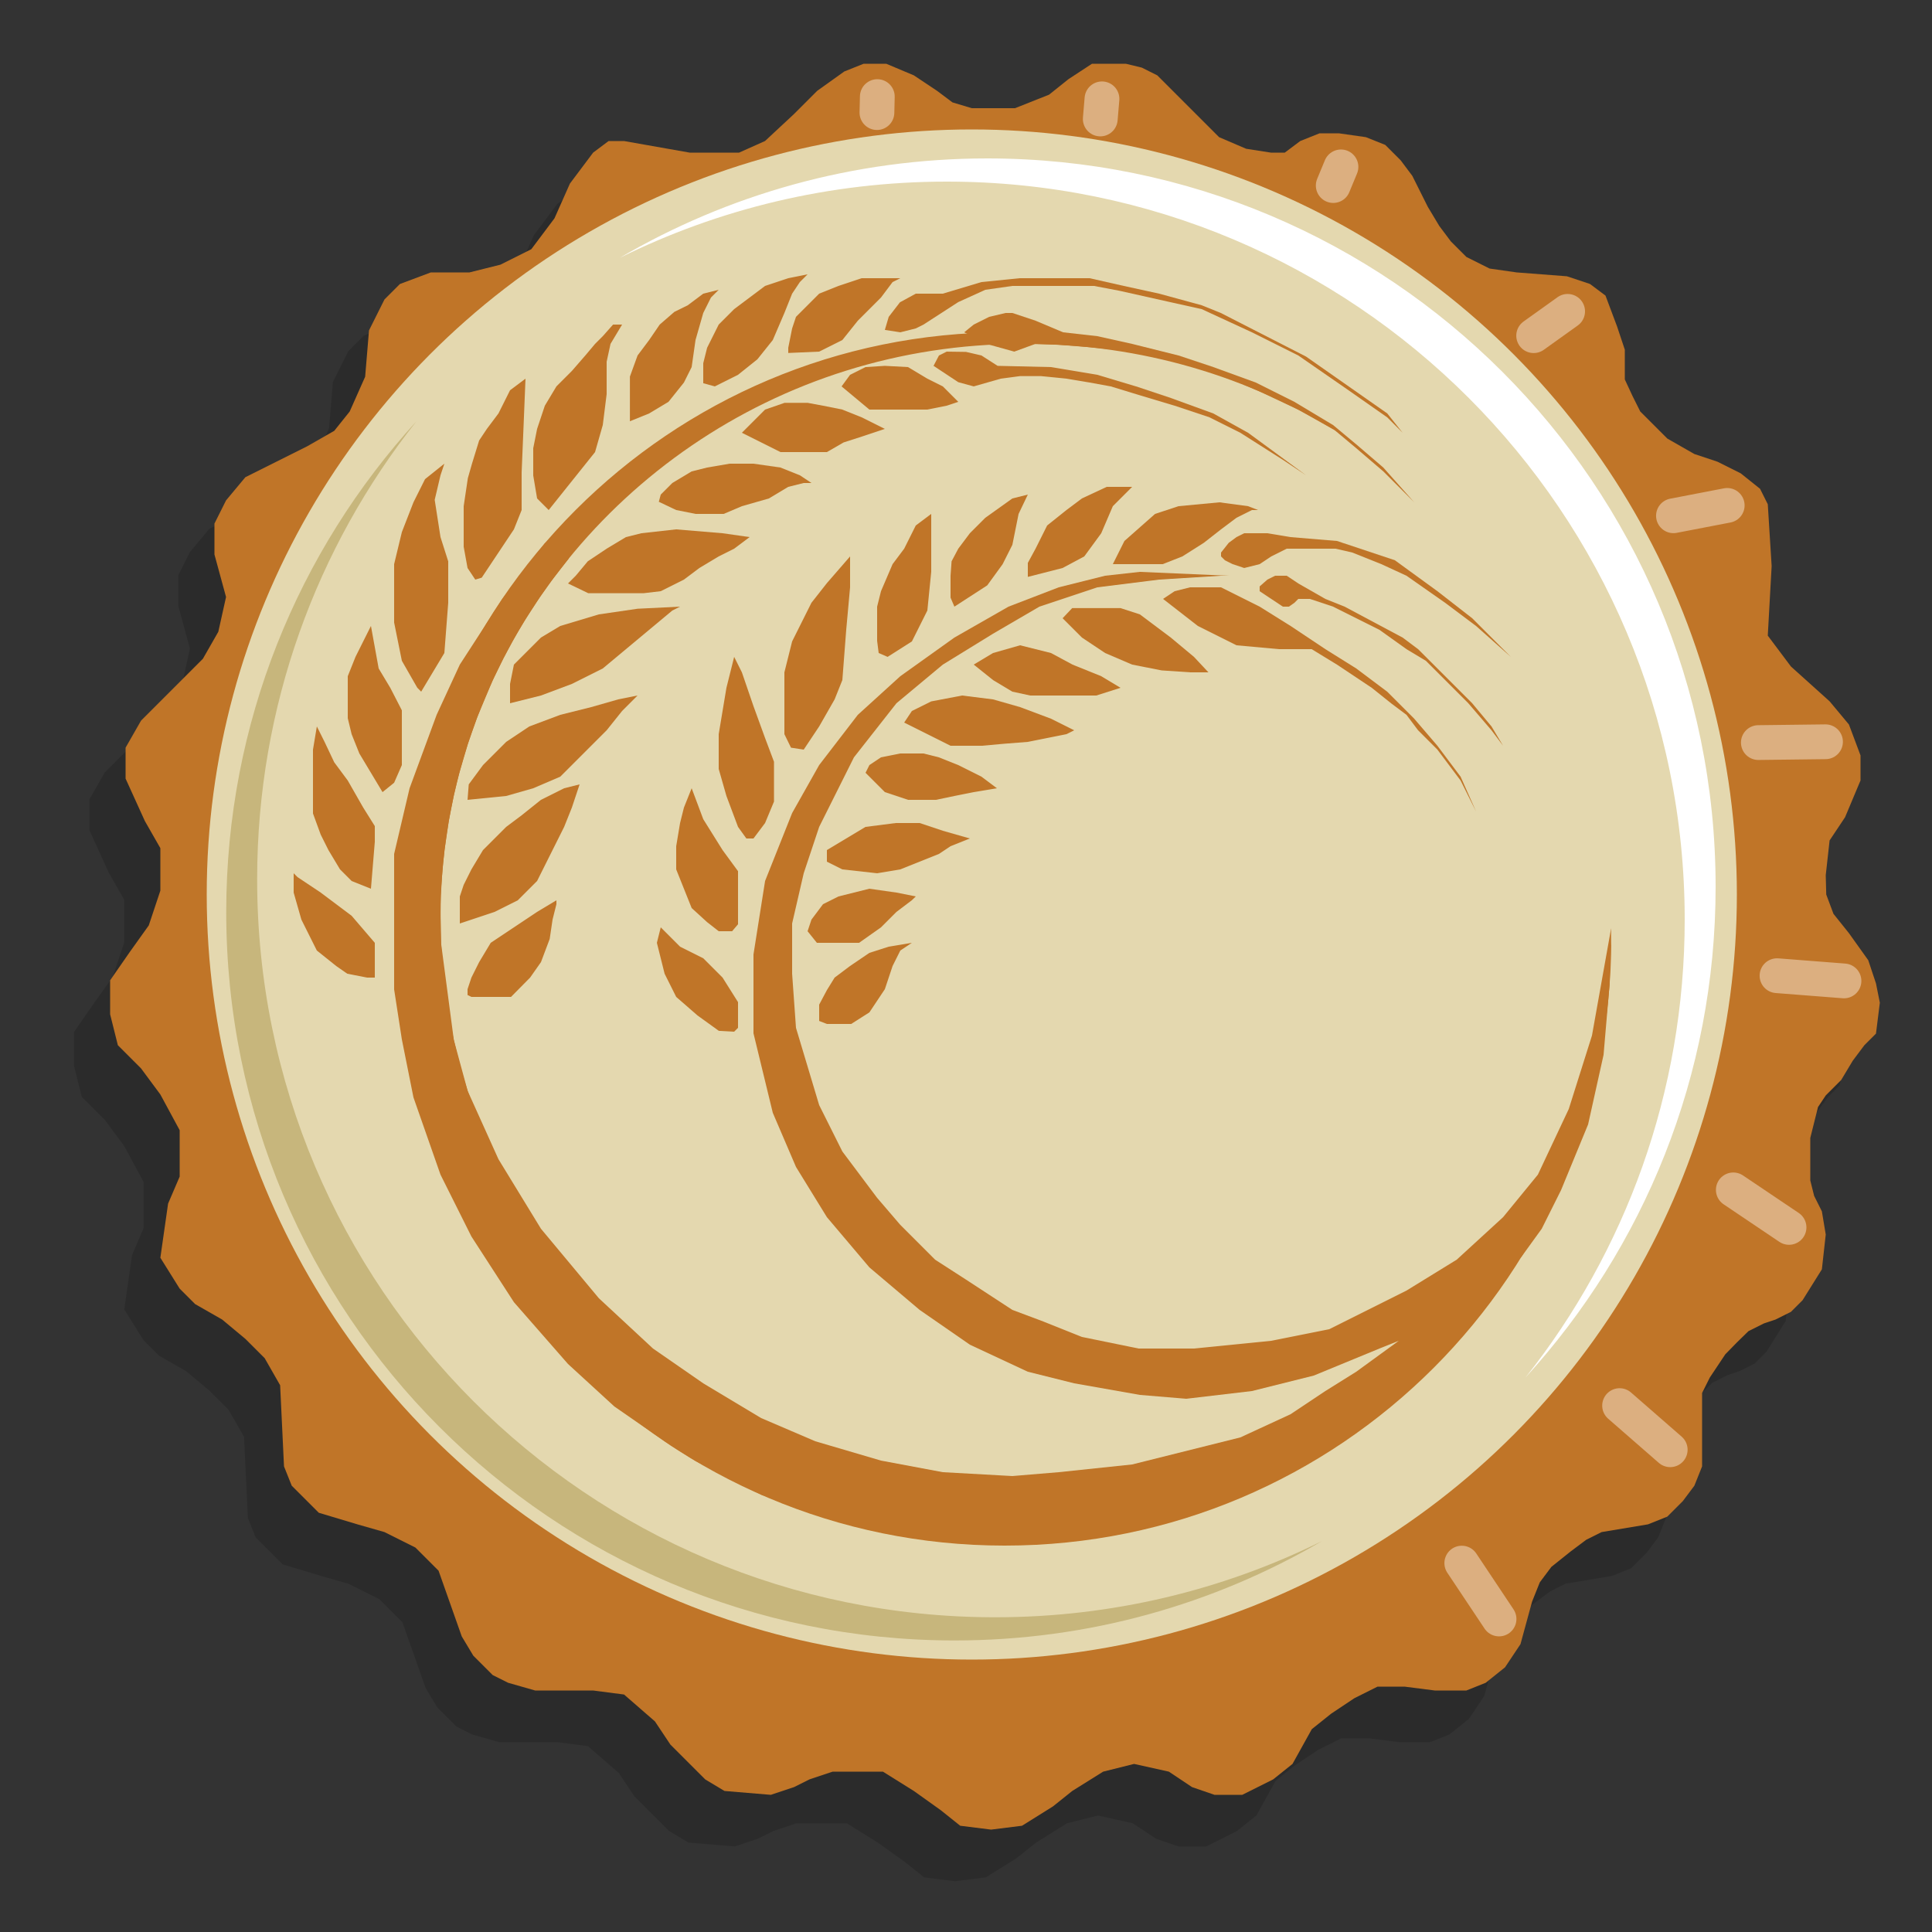 <?xml version="1.0" encoding="UTF-8"?>
<svg id="Kapsel" xmlns="http://www.w3.org/2000/svg" viewBox="0 0 500 500">
  <rect x="0" y="0" width="500" height="500" fill="#333333" stroke="none"/>
  <defs>
    <style>
      .cls-1 {
        opacity: .15;
      }

      .cls-1, .cls-2, .cls-3, .cls-4, .cls-5 {
        stroke-width: 0px;
      }

      .cls-2 {
        fill: #c7b67c;
      }

      .cls-3 {
        fill: #c07528;
      }

      .cls-4 {
        fill: #fff;
      }

      .cls-5 {
        fill: #e4d8af;
      }

      .cls-6 {
        fill: #c69c6d;
        stroke: #dcaf80;
        stroke-linejoin: round;
        stroke-width: 9px;
      }
    </style>
  </defs>
  <polygon class="cls-1" points="152.15 49.86 169.15 52.86 181.92 52.86 188.63 49.86 196.15 42.86 202.15 36.86 209.15 31.86 214.15 29.86 220.02 29.86 227.15 32.86 233.15 36.86 237.15 39.86 242.15 41.36 253.35 41.36 262.15 37.86 267.15 33.86 273.26 29.86 282.02 29.86 286.15 30.86 290.15 32.86 296.15 38.86 301.15 43.86 306.15 48.86 313.15 51.86 319.57 52.86 323.15 52.86 327.15 49.86 332.15 47.86 337.15 47.86 344.15 48.86 349.15 50.86 353.15 54.86 356.15 58.86 360.15 66.86 363.15 71.86 366.15 75.86 370.15 79.86 376.15 82.86 383.15 83.86 396.15 84.86 402.15 86.86 406.15 89.86 409.15 97.86 411.15 103.86 411.15 111.56 413.15 115.86 415.15 119.86 418.15 122.86 422.15 126.86 429.15 130.86 435.15 132.86 441.15 135.86 446.15 139.86 448.15 143.86 449.15 159.86 448.15 177.86 454.15 185.86 464.15 194.86 469.15 200.86 472.15 208.86 472.15 215.34 468.15 224.86 464.15 230.86 463.15 239.86 463.29 244.86 465.15 249.86 469.15 254.86 474.15 261.86 476.15 267.86 477.15 272.86 476.15 280.86 473.15 283.86 470.15 287.86 467.15 292.86 463.15 296.86 461.15 299.86 460.15 303.86 459.15 307.86 459.15 312.86 459.15 318.86 460.15 322.86 462.15 326.86 463.15 332.86 462.15 341.86 457.15 349.86 454.15 352.86 450.15 354.86 447.15 355.86 443.15 357.86 440.15 360.79 437.15 363.86 435.15 366.86 433.15 369.86 431.15 373.86 431.15 380.86 431.15 387.86 431.15 392.86 429.15 397.86 426.15 401.86 422.15 405.86 417.15 407.86 411.15 408.86 405.15 409.86 401.15 411.86 397.15 414.86 392.15 418.86 389.15 422.86 387.15 427.86 384.15 438.86 380.15 444.86 375.15 448.86 370.15 450.86 362 450.86 354.15 449.86 347.15 449.86 341.15 452.86 335.15 456.86 330.15 460.86 325.15 469.86 320.15 473.86 312.15 477.86 304.97 477.86 299.15 475.86 293.15 471.86 284.15 469.86 276.15 471.86 268.15 476.86 263.15 480.86 255.15 485.86 247.15 486.86 239.15 485.86 234.15 481.86 227.15 476.86 219.15 471.86 213.15 471.86 206.15 471.86 200.15 473.86 196.15 475.86 190.15 477.86 178.15 476.86 173.15 473.86 169.15 469.86 164.15 464.86 160.15 458.86 152.15 451.9 144.15 450.86 129.15 450.86 122.15 448.86 118.15 446.86 113.15 441.86 110.15 436.86 104.15 419.86 98.15 413.86 90.15 409.86 83.15 407.86 73.15 404.86 66.15 397.86 64.15 392.86 63.15 371.86 59.15 364.86 54.15 359.86 48.15 354.86 41.15 350.86 37.15 346.86 32.15 338.86 34.15 324.86 37.15 317.86 37.15 312.86 37.15 305.86 32.15 296.61 27.15 289.86 21.15 283.86 19.15 275.86 19.15 267.07 24.15 259.86 29.15 252.86 32.15 243.86 32.15 232.86 28.15 225.86 23.15 214.86 23.15 206.86 27.15 199.86 33.15 193.86 43.15 183.86 47.15 176.86 49.15 167.86 46.15 156.86 46.15 148.86 49.15 142.86 54.15 136.86 62.15 132.86 70.15 128.86 77.15 124.86 81.15 119.86 85.15 110.86 86.15 98.86 90.15 90.86 94.15 86.86 102.15 83.86 112.15 83.86 120.15 81.86 128.15 77.86 134.15 69.86 138.15 60.86 144.15 52.86 148.15 49.86 152.15 49.86"/>
  <polygon class="cls-3" points="161.5 36.5 178.5 39.5 191.27 39.5 197.98 36.5 205.5 29.5 211.5 23.5 218.5 18.5 223.5 16.5 229.36 16.5 236.5 19.5 242.5 23.5 246.5 26.5 251.5 28 262.69 28 271.5 24.5 276.5 20.5 282.6 16.5 291.37 16.5 295.5 17.5 299.5 19.5 305.5 25.5 310.5 30.5 315.5 35.5 322.5 38.5 328.92 39.5 332.5 39.5 336.5 36.5 341.5 34.5 346.5 34.5 353.5 35.5 358.5 37.5 362.5 41.5 365.5 45.5 369.5 53.5 372.5 58.5 375.5 62.5 379.5 66.5 385.5 69.5 392.5 70.5 405.5 71.5 411.5 73.5 415.5 76.5 418.5 84.5 420.5 90.5 420.5 98.2 422.5 102.5 424.5 106.5 427.5 109.5 431.5 113.5 438.5 117.5 444.5 119.5 450.5 122.5 455.5 126.5 457.5 130.5 458.5 146.5 457.5 164.5 463.5 172.5 473.5 181.5 478.5 187.5 481.5 195.5 481.5 201.98 477.5 211.5 473.5 217.5 472.5 226.5 472.63 231.5 474.5 236.5 478.5 241.5 483.5 248.5 485.5 254.5 486.5 259.5 485.5 267.5 482.5 270.5 479.5 274.5 476.5 279.5 472.5 283.5 470.5 286.5 469.5 290.5 468.5 294.5 468.5 299.5 468.5 305.5 469.5 309.5 471.5 313.5 472.5 319.5 471.5 328.5 466.5 336.5 463.5 339.5 459.5 341.5 456.5 342.5 452.5 344.5 449.5 347.43 446.5 350.5 444.5 353.5 442.5 356.5 440.5 360.5 440.5 367.5 440.5 374.5 440.5 379.5 438.5 384.5 435.5 388.5 431.5 392.5 426.5 394.5 420.5 395.5 414.5 396.5 410.5 398.5 406.5 401.5 401.5 405.5 398.5 409.5 396.5 414.5 393.5 425.5 389.5 431.5 384.5 435.5 379.5 437.5 371.34 437.5 363.5 436.5 356.5 436.5 350.5 439.5 344.5 443.5 339.5 447.5 334.5 456.5 329.5 460.5 321.5 464.5 314.31 464.5 308.5 462.5 302.5 458.5 293.5 456.5 285.5 458.5 277.5 463.5 272.5 467.5 264.5 472.5 256.5 473.5 248.5 472.5 243.5 468.5 236.5 463.5 228.5 458.5 222.5 458.5 215.5 458.5 209.5 460.5 205.5 462.5 199.5 464.5 187.5 463.5 182.5 460.5 178.5 456.5 173.5 451.5 169.5 445.5 161.5 438.54 153.5 437.5 138.5 437.5 131.5 435.5 127.5 433.5 122.5 428.5 119.5 423.5 113.5 406.5 107.5 400.5 99.5 396.5 92.5 394.5 82.5 391.5 75.5 384.5 73.5 379.5 72.5 358.5 68.5 351.5 63.5 346.5 57.5 341.5 50.5 337.5 46.5 333.5 41.5 325.5 43.5 311.5 46.5 304.5 46.5 299.5 46.5 292.5 41.5 283.25 36.5 276.5 30.5 270.5 28.5 262.5 28.5 253.71 33.5 246.5 38.5 239.5 41.5 230.5 41.5 219.5 37.5 212.5 32.5 201.5 32.5 193.5 36.5 186.5 42.5 180.5 52.5 170.5 56.5 163.5 58.5 154.5 55.5 143.5 55.5 135.5 58.5 129.5 63.5 123.5 71.5 119.5 79.5 115.5 86.5 111.5 90.5 106.5 94.5 97.5 95.5 85.5 99.5 77.5 103.5 73.5 111.5 70.5 121.5 70.5 129.5 68.5 137.5 64.5 143.5 56.5 147.5 47.5 153.5 39.5 157.5 36.5 161.5 36.5"/>
  <circle class="cls-5" cx="251.5" cy="231.5" r="198"/>
  <path class="cls-4" d="m245,47c105.49,0,191,85.51,191,191,0,44.75-15.4,85.91-41.18,118.47,30.55-33.5,49.18-78.06,49.18-126.97,0-104.11-84.39-188.5-188.5-188.5-34.69,0-67.18,9.38-95.09,25.72,25.5-12.62,54.22-19.72,84.59-19.72Z"/>
  <path class="cls-2" d="m257.48,418.55c-105.49-.04-190.97-85.58-190.93-191.07.02-44.75,15.43-85.9,41.22-118.45-30.56,33.49-49.21,78.04-49.22,126.95-.04,104.11,84.33,188.53,188.43,188.57,34.69.01,67.18-9.36,95.1-25.69-25.5,12.61-54.22,19.7-84.6,19.69Z"/>
  <g>
    <g>
      <path class="cls-3" d="m265.5,386c-.16,0-.32,0-.48,0-.16,0-.32,0-.48,0-63.57,0-117.94-38.91-139.97-93.92-6.82-16.9-10.56-35.31-10.56-54.58s3.75-37.68,10.56-54.58c22.04-55.01,76.4-93.92,139.97-93.92.16,0,.32,0,.48,0,.16,0,.32,0,.48,0,30,0,57.96,8.55,81.48,23.29-24.9-16.6-54.81-26.29-86.98-26.29-86.71,0-157,70.29-157,157s70.29,157,157,157,157-70.29,157-157c0-.93-.02-1.85-.04-2.78-1.48,80.76-68.72,145.78-151.46,145.78Z"/>
      <polygon class="cls-3" points="416.96 240.22 412 268 406 287 398 304 389 315 377 326 364 334 344 344 329 347 309 349 294.67 349 280 346 270 342 262 339 250 331.16 242 326 233 317 227 310 218 298 212 286 206 266 205 252 205 239 208 226 212 214 216 206 221 196 232 182 244 172 257 164 269 157 284 152 300 150 316 149 318.07 149 295 148 286 149 274 152 261 157 247 165 233 175 222 185 212 198 205 210.42 198 228 195 247 195 267.42 200 288 206 302 214 315 225 328 238 339 251 348 266 355 278 358 295 361 307 362 324 360 340 356 357 349 362 347 351 355 343 360 334 366 321 372 309 375 293 379 274 381 262 382 244 381 228 378 211 373 197 367 182 358 169 349 155 336 140 318 129 300 121.03 282.33 117.45 269.15 114.15 244.12 114.01 236.25 114.01 231.8 114.56 224.6 115.03 220.06 116.16 212.37 117.5 205.6 118.78 200.34 121.12 192.39 123.53 185.55 127.48 176.13 130.29 170.37 132.59 166.07 133.72 164.08 134.47 162.81 135.25 161.49 136.11 160.08 139.69 154.58 142.79 150.22 147.23 144.5 141.09 140.48 130 155 125.38 162.16 119 172 113 185 106 204 102 221 102 241 102 256.06 104 269 107 284 114 304 122 320 133 337 147 353 159 364 168.12 370.32 173.6 374.11 179.98 378.11 197.25 386.96 236 398 274.21 398 311 390 348 370 381 339 393.77 325.23 399 318 404 308 411 291 415 273 416.57 254.65 416.96 240.22"/>
    </g>
    <g>
      <g>
        <polygon class="cls-3" points="97 252 97 244 91 237 83 231 77 227 76 226 76 231 78 238 82 246 87 250 89.88 252 95 253 97 253 97 252"/>
        <polygon class="cls-3" points="96 230 97 217.87 97 213.79 94 209 90 202 86.5 197.28 84 192 82 188 81 194 81 198.79 81 205 81 210.53 83 216 85 220 88 225 91 228 96 230"/>
        <polygon class="cls-3" points="104 198 104 188 104 183.83 101 178 98 173 96 162 94 166 92 170 90 175 90 180.53 90 185.87 91 190 93 195 96 200 99 205 102 202.57 104 198"/>
        <polygon class="cls-3" points="109 179 115 169 116 156 116 145.28 114 139 112.5 129.36 114 123 115 120 110 124 107 130 104 137.71 102 146 102 161.11 104 171.01 108 178 109 179"/>
        <polygon class="cls-3" points="124.67 149.5 133 137 135 132 135 122.27 135.55 109.02 136 98 132 101 129 107 126 111 124 114 122.15 120 121.08 123.75 120 131 120 136.16 120 141.5 121 147 123 150 124.67 149.5"/>
        <polygon class="cls-3" points="142 132 150 122 154 117 156 110 157 102 157 93.62 158 89 161 84 158.66 84 156 87 154 89 151.5 91.97 148 96 144 100 141 105 139 111 138 116 138 123.05 139 129 142 132"/>
        <polygon class="cls-3" points="163.02 109.02 168 107 173 104 177 99 179 95 180 88 182 81 184 77 186 75 182 76 178 79 174.51 80.72 170.73 84 168 88 165 92 163.02 97.46 163.02 109.02"/>
        <polygon class="cls-3" points="185 100 191 97 196 93 200 88 203 81 205 76 207 73 209 71 204 72 198 74 194 77 190 80 186 84 183 90 182 94 182 99.18 185 100"/>
        <polygon class="cls-3" points="212 91 218 88 222 83 225 80 228 77 231 73 233 72 227.83 72 223 72 217 74 212 76 209 79 206 82 205 85 204 90 204 91.35 212 91"/>
        <polygon class="cls-3" points="122 258 132.25 258 137.19 253 140 249 142.26 243 143 238 144 234 144 233 139 236 136 238 133 240 130 242 127 244 124 249 122 253 121 256 121 257.51 122 258"/>
        <polygon class="cls-3" points="119 239 128 236 134 233 139 228 144 218 146 214 148 209 150 203 146 204 140 207 135 211 131 214 128 217 125 220 122 225 120 229 119 232 119 238.51 119 239"/>
        <polygon class="cls-3" points="121 207 131 206 138 204 145 201 151 195 157 189 161 184 164 181 165 180 160 181 153 183 145 185 137 188 131 192 125 198 121.31 203 121 207"/>
        <polygon class="cls-3" points="132 182 140 180 148 177 156 173 162 168 168 163 174 158 176 157 165 157.54 155 159 145 162 140 165 133 172 132 177 132 182"/>
        <polygon class="cls-3" points="154 153.52 166.58 153.52 171 153 177 150 181 147 186 144 190 142 194 139 187 138 175 137 166 138 162 139 157 142 152.12 145.26 149 149 147 151 152.24 153.52 154 153.52"/>
        <polygon class="cls-3" points="170.5 129.86 175 132 180 133 187.29 133 192 131 199 129 204 126 208 125 210.01 125 207 123 202 121 195 120 188.83 120 183 121 179 122 174 125 171 128 170.5 129.86"/>
        <polygon class="cls-3" points="192 112 198 115 202 117 209 117 214 117 218.33 114.5 223 113 229 111 223 108 218 106 213 105 209 104.25 203.05 104.25 198 106 192 112"/>
        <polygon class="cls-3" points="217.8 100 225 106 230 106 237 106 240 106 245 105 248 104 244 100 240 98 235 95 229 94.68 224 95 220 97 217.8 100"/>
        <polygon class="cls-3" points="241.6 94.68 248 98.91 252 100 259 98 263.95 97.34 269.45 97.34 276 98 282 99 287.47 100 294 102 304 105 313 108 321 112 332 119 338 123 323 112 314 107 303 103 294 100 284 97 272 95 258.18 94.68 254 92 250 91.07 245 91 243 92 241.6 94.68"/>
        <polygon class="cls-3" points="249.53 86 256.12 89.23 262.49 91 267.91 89.02 273.9 89.23 281.2 89.79 293.5 91 304 93 316 97 325.98 101.31 336.02 106.04 345.38 111.3 351 116 358 122 366 130 358 121 351 115 345 110 335 104 325 99 314 95 305 92 293 89 284 87 275.13 86 268 83 262 81 260.24 81 256 82 252 84 249.53 86"/>
        <polygon class="cls-3" points="239 84 248 78.18 255 75 262 74 270 74 276.4 74 283.14 74 289.8 75.27 302 78 311 80 324 86 336 92 349 101 359 108 363 112 359.03 107 338 92.28 315.95 81 311 79 300 76 290.84 74 282 72 263.88 72 254 73 244 76 237 76 232.9 78.24 230 82 229 85.38 233 86 237 85 239 84"/>
      </g>
      <polygon class="cls-3" points="191 266 191 259.35 187 253 182 248 176 245 171 240 170 244 171 248 172 252 175 258 180.5 262.79 186.03 266.78 190 267 191 266"/>
      <polygon class="cls-3" points="191 239.2 191 231.4 191 225.46 187 220 182 212 179 204 177 209 176 213 175 219 175 225 177 230 179 235 183 238.65 186 241 189.47 241 191 239.2"/>
      <polygon class="cls-3" points="195 217 198 213 200.31 207.45 200.31 197.14 198 191 195 182.75 192 174 190 170 188 178 187 184 186 190 186 199 188 206 191 214 193.16 217 195 217"/>
      <polygon class="cls-3" points="208 194 212 188 216 181 218 176 219 163 220 152 220 144 214 150.91 210 156 205 166 203 174 203 184 203 190 204.71 193.5 208 194"/>
      <polygon class="cls-3" points="229.71 170 236 166 240 158 241 148 241 133 237 136 234 142 231 146 228 153 227 157 227 165.86 227.4 169 229.71 170"/>
      <polygon class="cls-3" points="247 157 255.49 151.5 259.48 146.01 262 141 263.61 133 266 128 262 129 255 134 251 138 248 142 246.27 145.26 246 149 246 154.67 247 157"/>
      <polygon class="cls-3" points="266 149.3 275 147 280.61 144 285 138 288 131 293 126 286.42 126 280 129 276 132 271 136 268 142 266 145.68 266 149.3"/>
      <polygon class="cls-3" points="288 146 300.91 146 306 144 311.55 140.48 316 137 320 134 324 132 325.59 132 323 131 315.61 130 305 131 298.93 133 291 140 288 146"/>
      <polygon class="cls-3" points="214 265 220.29 265 225 262 229 256 231 250 233 246 236 244 230 245 225 246.6 219.99 250 216 253 214 256.24 212 260 212 264.22 214 265"/>
      <polygon class="cls-3" points="211.41 244 217 244 222.33 244 228 240 232 236 236 232.97 237 232 232 231 225 230 217 232 213 234 210 238 209 241 211.41 244"/>
      <polygon class="cls-3" points="218 225 227 226 233 225 238 223 243 221 246 219 251 217 244 215 238 213 231.82 213 224 214 219 217 214 220 214 223 216 224 218 225"/>
      <polygon class="cls-3" points="224 200 229 205 235 207 242.22 207 247 206 252 205 258 204 254 201 248 198 243 196 239 195 233 195 228 196 225 198 224 200"/>
      <polygon class="cls-3" points="234 187 240 190 246 193 254.15 193 260 192.47 266 192 271 191 276 190 278 189 272 186 264 183 257 181 249 180 241 181.52 236 184 234 187"/>
      <polygon class="cls-3" points="252 172 257 176 262 179 266.63 180 277.12 180 283.72 180 290 178 285 175 277.57 172 272 169 268 168 264 167 257 169 252 172"/>
      <polygon class="cls-3" points="275 160 280 165 286 169 293 172 300.63 173.5 308 174 312.74 174 309 170 303 165 299 162 295 159 290 157.38 282.73 157.38 277.48 157.38 275 160"/>
      <polygon class="cls-3" points="301 155 310 162 320.01 167 331 168 339.46 168 346 172 355 178 360 182 364 185 367 189 372 194 378 202 382 210 378 201 372 193 366 186 359 179 351 173 343 168 334 162 326 157 322 155 316 152 308 152 304 153 301 155"/>
      <polygon class="cls-3" points="326 153 328.53 154.69 329.12 155.08 332 157 333.57 157 335 156 336 155 339 155 345 157 351 160 357 163 364 168 369 171 374 176 380 182 386 189 389 193 386 188 381 182 376 177 372 173 367 168 363 165 348 157 343 155 336 151 333 149 330 149 328 150 326 151.76 326 153"/>
      <polygon class="cls-3" points="322 147 326 146 329 144 333 142 339.18 142 345.65 142 350 143 357.5 146 364 149 374 156 382 162 391 170 381 160 372 153 361 145 346 140 334 139 328 138 322 138 320 139 318 140.48 316 143 316 144 317 145 319 146 322 147"/>
    </g>
  </g>
  <g>
    <path class="cls-6" d="m378.31,404.53l9.64,14.46-9.64-14.46Z"/>
    <path class="cls-6" d="m419.15,363.77l13.1,11.42-13.1-11.42Z"/>
    <path class="cls-6" d="m448.58,307.94l14.42,9.71-14.42-9.71Z"/>
    <path class="cls-6" d="m459.89,252.51l17.33,1.35-17.33-1.35Z"/>
    <path class="cls-6" d="m455.06,192.18l17.38-.21-17.38.21Z"/>
    <path class="cls-6" d="m433.09,133.48l13.91-2.68-13.91,2.68Z"/>
    <path class="cls-6" d="m396.91,86.87l8.79-6.29-8.79,6.29Z"/>
    <path class="cls-6" d="m345.04,48.02l2-4.83-2,4.83Z"/>
    <path class="cls-6" d="m284.75,30.79l.44-5.21-.44,5.21Z"/>
    <path class="cls-6" d="m226.95,29.14l.1-4.14-.1,4.14Z"/>
  </g>
</svg>
